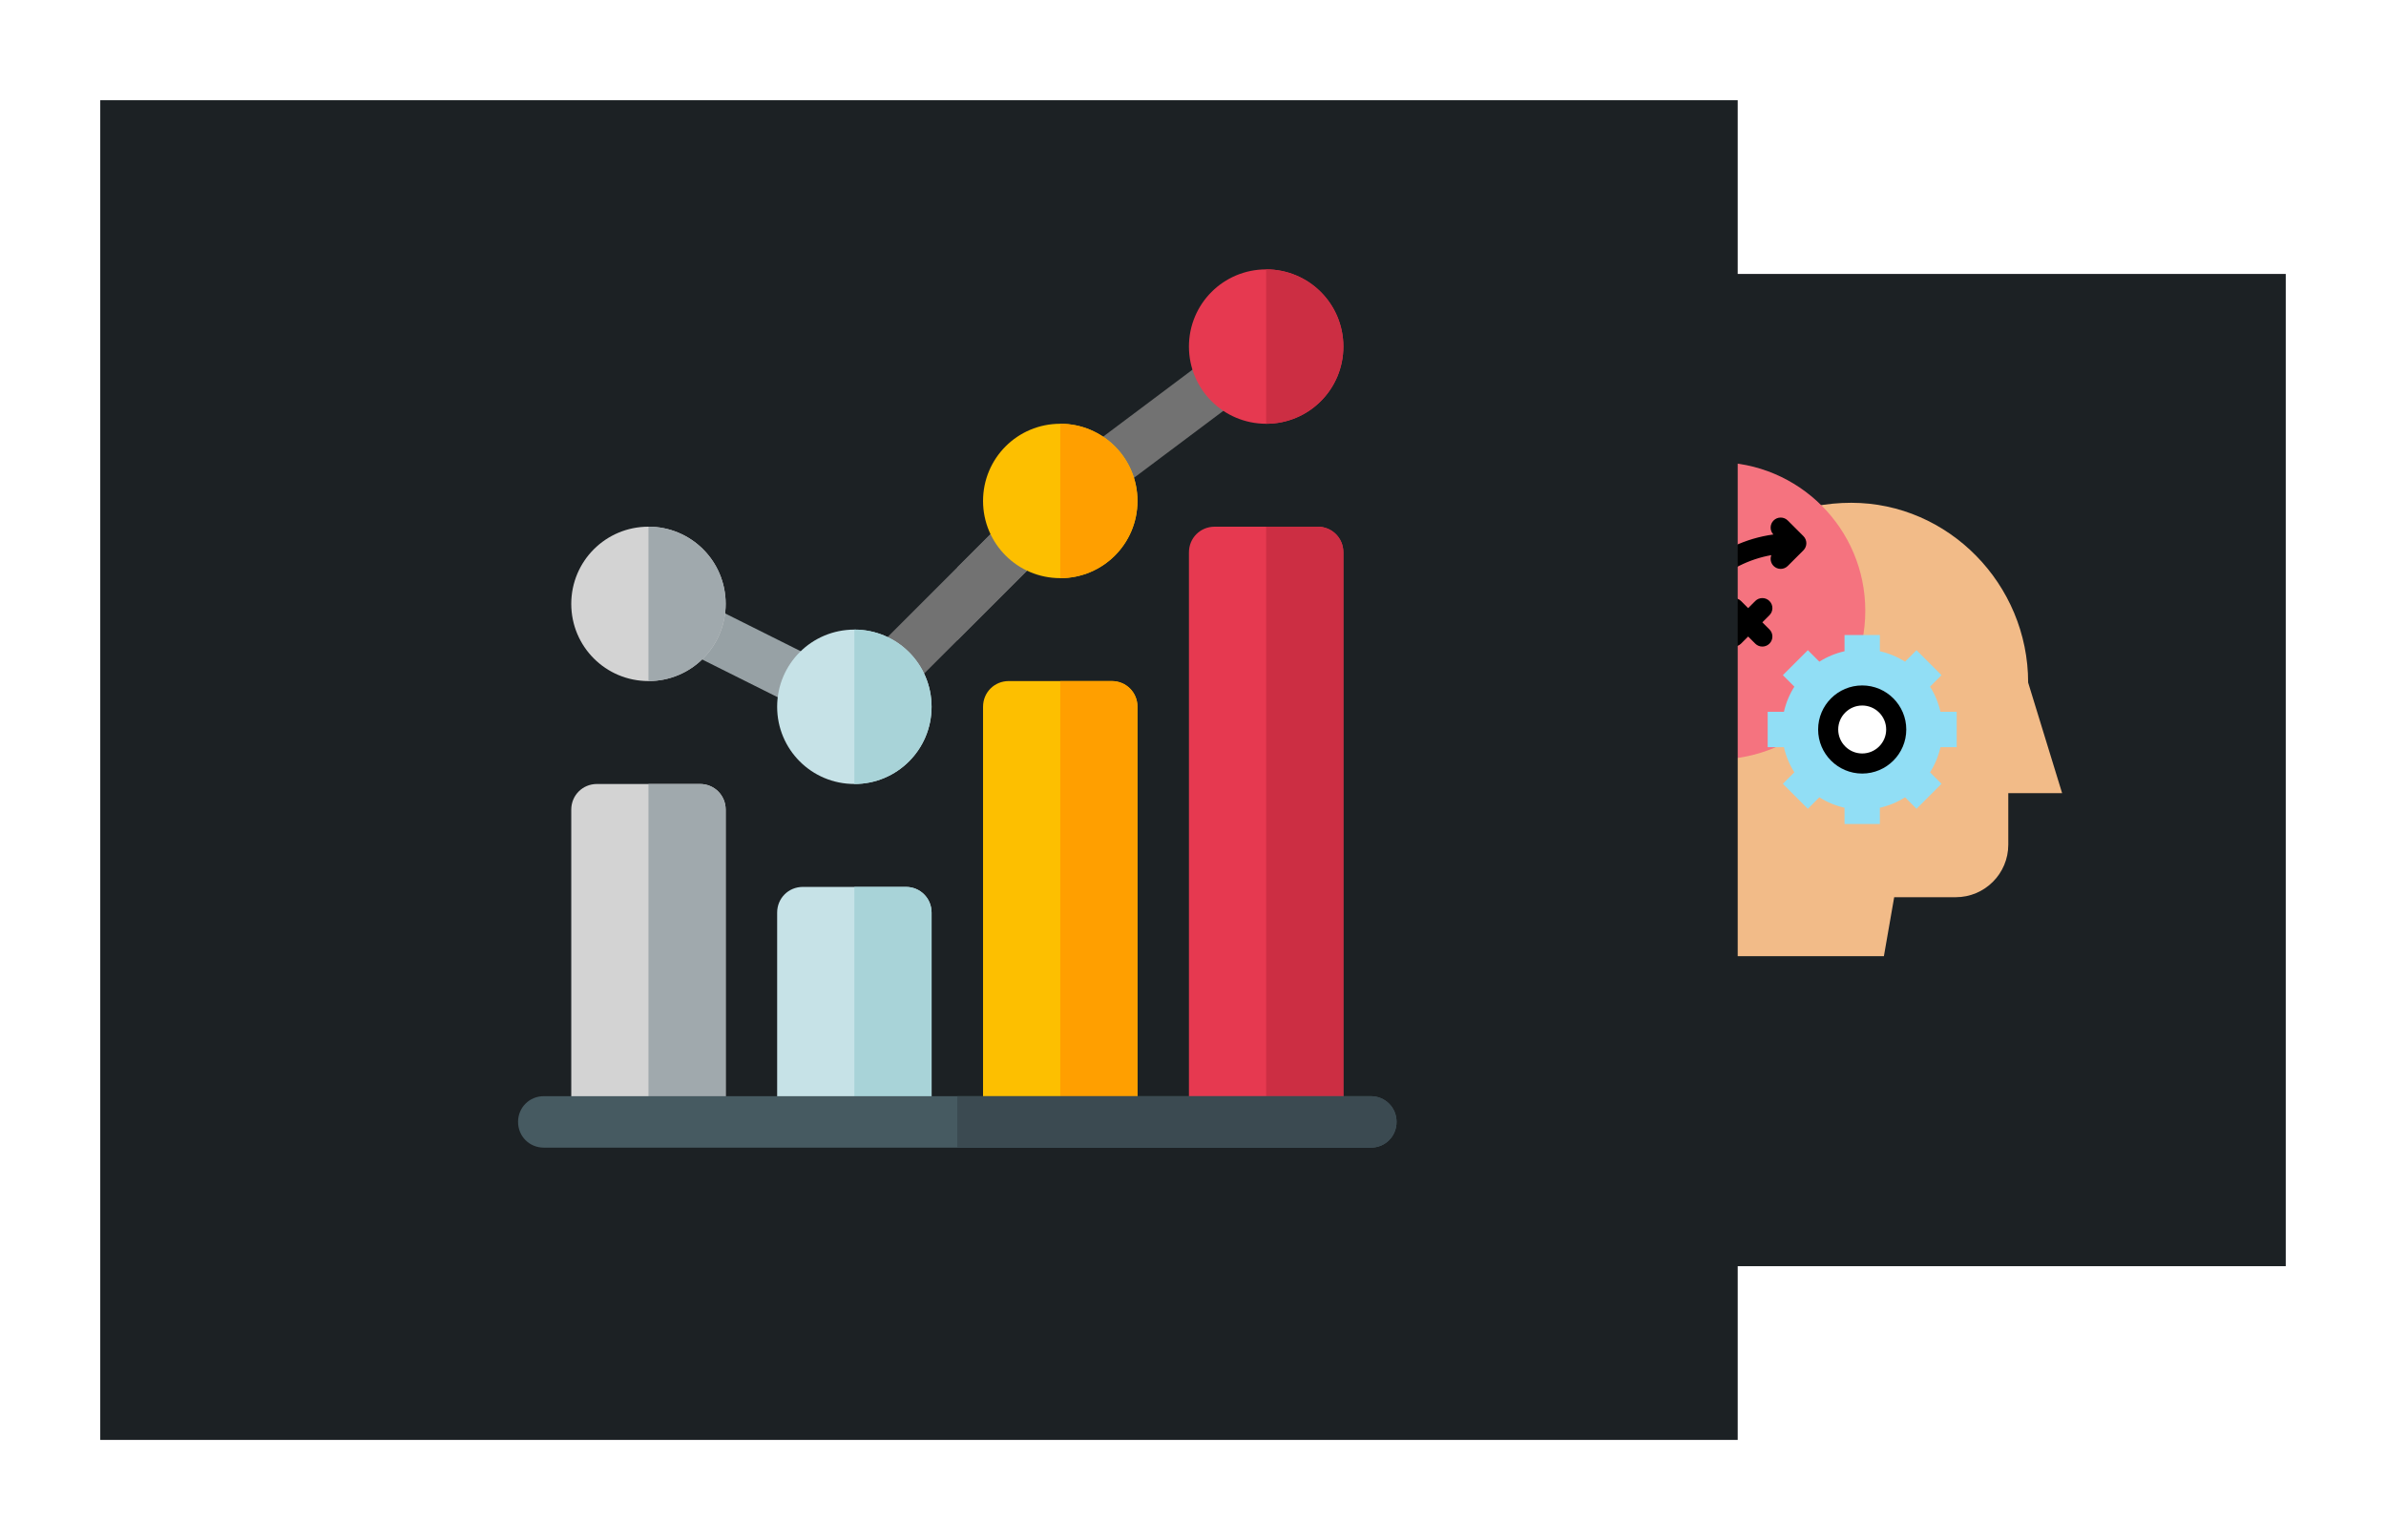 <svg width="714" height="461" viewBox="0 0 714 461" fill="none" xmlns="http://www.w3.org/2000/svg">
<g filter="url(#filter0_d)">
<rect x="315" y="78" width="369" height="297" fill="#1C2124"/>
</g>
<path d="M506.626 234.86C501.807 225.166 499.283 213.632 499.283 203.371C499.283 173.476 524.169 150.496 553.981 150.496C583.078 150.496 606.913 174.88 606.913 204.307L617.077 237.4H600.97V252.831C600.97 261.515 593.931 268.554 585.247 268.554H566.827L563.745 286.209H506.046L510.478 267.833C513.154 256.733 511.708 245.084 506.626 234.86Z" fill="#F2BB88"/>
<path d="M513.693 227.312C538.262 227.312 558.18 207.394 558.18 182.825C558.18 158.256 538.262 138.338 513.693 138.338C489.123 138.338 469.206 158.256 469.206 182.825C469.206 207.394 489.123 227.312 513.693 227.312Z" fill="#F5737F"/>
<path d="M497.906 208.232C501.889 208.232 505.119 205.003 505.119 201.019C505.119 197.035 501.889 193.806 497.906 193.806C493.922 193.806 490.692 197.035 490.692 201.019C490.692 205.003 493.922 208.232 497.906 208.232Z" fill="#FFCBBE"/>
<path d="M528.969 223.641V213.063H533.831C534.442 210.35 535.511 207.811 536.954 205.532L533.514 202.092L540.993 194.612L544.434 198.053C546.714 196.61 549.252 195.542 551.965 194.932V190.067H562.543V194.932C565.256 195.542 567.794 196.61 570.074 198.053L573.515 194.612L580.995 202.092L577.554 205.532C578.997 207.811 580.067 210.35 580.677 213.063H585.539V223.641H580.679C580.069 226.355 579 228.895 577.557 231.175L580.994 234.613L573.515 242.093L570.077 238.656C567.797 240.099 565.257 241.169 562.543 241.779V246.638H551.965V241.779C549.25 241.169 546.71 240.099 544.43 238.656L540.993 242.093L533.513 234.613L536.951 231.175C535.508 228.895 534.439 226.355 533.829 223.641H528.969Z" fill="#91DEF5"/>
<path d="M547.071 218.356C547.071 212.732 551.63 208.173 557.254 208.173C562.878 208.173 567.437 212.732 567.437 218.356C567.437 223.979 562.878 228.538 557.254 228.538C551.63 228.538 547.071 223.98 547.071 218.356Z" fill="white"/>
<path d="M525.25 192.651C525.837 193.238 526.606 193.532 527.375 193.532C528.145 193.532 528.914 193.238 529.501 192.651C530.674 191.478 530.674 189.575 529.501 188.401L527.375 186.275L529.501 184.15C530.674 182.977 530.674 181.073 529.501 179.9C528.327 178.726 526.424 178.726 525.25 179.9L523.125 182.025L521 179.9C519.826 178.726 517.923 178.726 516.749 179.9C515.575 181.073 515.575 182.976 516.749 184.15L518.874 186.275L516.749 188.401C515.575 189.574 515.575 191.477 516.749 192.651C517.336 193.238 518.105 193.532 518.874 193.532C519.643 193.532 520.412 193.238 520.999 192.651L523.124 190.526L525.25 192.651Z" fill="black"/>
<path d="M488.116 169.459C488.703 170.046 489.472 170.339 490.241 170.339C491.01 170.339 491.779 170.046 492.366 169.459L494.491 167.334L496.616 169.459C497.203 170.046 497.973 170.339 498.742 170.339C499.511 170.339 500.28 170.046 500.867 169.459C502.041 168.285 502.041 166.382 500.867 165.208L498.742 163.083L500.867 160.958C502.041 159.784 502.041 157.881 500.867 156.707C499.693 155.534 497.79 155.534 496.616 156.707L494.491 158.832L492.366 156.707C491.192 155.534 489.289 155.534 488.115 156.707C486.941 157.881 486.941 159.784 488.115 160.958L490.24 163.083L488.115 165.208C486.942 166.382 486.942 168.285 488.116 169.459Z" fill="black"/>
<path d="M530.736 169.401C531.323 169.988 532.092 170.281 532.861 170.281C533.63 170.281 534.399 169.988 534.986 169.401L539.661 164.725C540.835 163.552 540.835 161.649 539.661 160.475L534.986 155.799C533.812 154.626 531.91 154.626 530.735 155.799C529.584 156.951 529.565 158.803 530.673 159.981C514.04 162.265 500.237 174.484 496.134 190.958C491.341 191.799 487.687 195.989 487.687 201.019C487.687 206.654 492.271 211.238 497.906 211.238C503.541 211.238 508.125 206.654 508.125 201.019C508.125 196.896 505.669 193.338 502.144 191.725C505.732 178.462 516.72 168.551 530.069 166.16C529.638 167.242 529.859 168.525 530.736 169.401ZM497.906 205.227C495.586 205.227 493.699 203.34 493.699 201.019C493.699 198.699 495.586 196.812 497.906 196.812C500.227 196.812 502.114 198.699 502.114 201.019C502.114 203.34 500.227 205.227 497.906 205.227Z" fill="black"/>
<path d="M557.254 205.168C549.982 205.168 544.066 211.084 544.066 218.356C544.066 225.628 549.982 231.544 557.254 231.544C564.526 231.544 570.442 225.628 570.442 218.356C570.442 211.084 564.526 205.168 557.254 205.168ZM557.254 225.533C553.297 225.533 550.077 222.313 550.077 218.356C550.077 214.399 553.297 211.179 557.254 211.179C561.211 211.179 564.431 214.399 564.431 218.356C564.431 222.313 561.211 225.533 557.254 225.533Z" fill="black"/>
<g filter="url(#filter1_d)">
<rect x="30" y="26" width="490" height="401" fill="#1C2124"/>
</g>
<path d="M311.886 166.275L271.992 206.169C270.451 207.555 268.45 208.325 266.601 208.325C264.599 208.325 262.595 207.555 261.055 206.169C258.129 203.088 258.129 198.158 261.055 195.232L300.949 155.338C303.877 152.412 308.805 152.412 311.888 155.338C314.812 158.419 314.812 163.348 311.886 166.275Z" fill="#727272"/>
<path d="M311.886 166.275L286.47 191.69V169.817L300.949 155.338C303.875 152.412 308.805 152.412 311.886 155.338C314.812 158.419 314.812 163.348 311.886 166.275Z" fill="#727272"/>
<path d="M241.877 212.372C240.72 212.372 239.546 212.11 238.439 211.56L204.386 194.532C200.579 192.629 199.037 188.004 200.94 184.199C202.851 180.401 207.476 178.85 211.275 180.754L245.329 197.781C249.135 199.685 250.678 204.31 248.774 208.114C247.42 210.816 244.705 212.372 241.877 212.372Z" fill="#97A1A5"/>
<path d="M329.604 148.405C327.257 148.405 324.949 147.346 323.437 145.322C320.88 141.923 321.571 137.093 324.979 134.544L361.953 106.822C365.344 104.265 370.166 104.941 372.731 108.362C375.288 111.762 374.596 116.591 371.189 119.141L334.215 146.862C332.831 147.901 331.215 148.405 329.604 148.405Z" fill="#727272"/>
<path d="M194.051 157.649C181.265 157.649 170.946 167.968 170.946 180.754C170.946 193.537 181.265 203.858 194.051 203.858C206.837 203.858 217.156 193.537 217.156 180.754C217.156 167.968 206.837 157.649 194.051 157.649Z" fill="#D3D3D3"/>
<path d="M255.664 188.455C242.878 188.455 232.559 198.774 232.559 211.56C232.559 224.344 242.878 234.665 255.664 234.665C268.45 234.665 278.769 224.344 278.769 211.56C278.769 198.774 268.45 188.455 255.664 188.455Z" fill="#C6E2E7"/>
<path d="M317.277 126.842C304.491 126.842 294.172 137.161 294.172 149.947C294.172 162.731 304.491 173.052 317.277 173.052C330.063 173.052 340.382 162.731 340.382 149.947C340.382 137.161 330.063 126.842 317.277 126.842Z" fill="#FDBF00"/>
<path d="M378.89 80.632C366.104 80.632 355.785 90.951 355.785 103.737C355.785 116.521 366.104 126.842 378.89 126.842C391.676 126.842 401.995 116.521 401.995 103.737C401.995 90.951 391.676 80.632 378.89 80.632Z" fill="#E63950"/>
<path d="M401.995 165.35V332.424H355.785V165.35C355.785 161.036 359.173 157.649 363.487 157.649H394.293C398.607 157.649 401.995 161.036 401.995 165.35Z" fill="#E63950"/>
<path d="M340.382 211.56V332.423H294.172V211.56C294.172 207.246 297.559 203.858 301.874 203.858H332.68C336.994 203.858 340.382 207.246 340.382 211.56Z" fill="#FDBF00"/>
<path d="M278.769 273.173V332.423H232.559V273.173C232.559 268.859 235.947 265.471 240.261 265.471H271.067C275.381 265.471 278.769 268.859 278.769 273.173Z" fill="#C6E2E7"/>
<path d="M217.156 242.367V332.424H170.946V242.367C170.946 238.053 174.333 234.665 178.647 234.665H209.454C213.768 234.665 217.156 238.053 217.156 242.367Z" fill="#D3D3D3"/>
<path d="M378.89 126.842V80.632C391.676 80.632 401.995 90.951 401.995 103.737C401.995 116.521 391.676 126.842 378.89 126.842Z" fill="#CC2E43"/>
<path d="M401.995 165.35V332.424H378.89V157.649H394.293C398.608 157.649 401.995 161.036 401.995 165.35Z" fill="#CC2E43"/>
<path d="M317.277 173.052V126.842C330.063 126.842 340.382 137.161 340.382 149.947C340.382 162.731 330.063 173.052 317.277 173.052Z" fill="#FF9F00"/>
<path d="M340.382 211.56V332.423H317.277V203.858H332.681C336.995 203.858 340.382 207.246 340.382 211.56Z" fill="#FF9F00"/>
<path d="M255.664 234.665V188.455C268.449 188.455 278.768 198.774 278.768 211.56C278.768 224.344 268.449 234.665 255.664 234.665Z" fill="#A8D3D8"/>
<path d="M278.768 273.173V332.423H255.664V265.471H271.067C275.381 265.471 278.768 268.859 278.768 273.173Z" fill="#A8D3D8"/>
<path d="M194.051 203.858V157.649C206.837 157.649 217.156 167.968 217.156 180.754C217.156 193.537 206.837 203.858 194.051 203.858Z" fill="#A0A9AD"/>
<path d="M217.156 242.367V332.424H194.051V234.665H209.454C213.768 234.665 217.156 238.053 217.156 242.367Z" fill="#A0A9AD"/>
<path d="M417.912 335.813C417.912 340.125 414.524 343.515 410.21 343.515H162.731C158.417 343.515 155.029 340.125 155.029 335.813C155.029 331.499 158.417 328.112 162.731 328.112H410.21C414.524 328.112 417.912 331.499 417.912 335.813Z" fill="#465A61"/>
<path d="M417.911 335.813C417.911 340.125 414.524 343.515 410.21 343.515H286.47V328.112H410.21C414.524 328.112 417.911 331.499 417.911 335.813Z" fill="#3B4A51"/>
<defs>
<filter id="filter0_d" x="285" y="52" width="429" height="357" filterUnits="userSpaceOnUse" color-interpolation-filters="sRGB">
<feFlood flood-opacity="0" result="BackgroundImageFix"/>
<feColorMatrix in="SourceAlpha" type="matrix" values="0 0 0 0 0 0 0 0 0 0 0 0 0 0 0 0 0 0 127 0"/>
<feOffset dy="4"/>
<feGaussianBlur stdDeviation="15"/>
<feColorMatrix type="matrix" values="0 0 0 0 0 0 0 0 0 0 0 0 0 0 0 0 0 0 0.5 0"/>
<feBlend mode="normal" in2="BackgroundImageFix" result="effect1_dropShadow"/>
<feBlend mode="normal" in="SourceGraphic" in2="effect1_dropShadow" result="shape"/>
</filter>
<filter id="filter1_d" x="0" y="0" width="550" height="461" filterUnits="userSpaceOnUse" color-interpolation-filters="sRGB">
<feFlood flood-opacity="0" result="BackgroundImageFix"/>
<feColorMatrix in="SourceAlpha" type="matrix" values="0 0 0 0 0 0 0 0 0 0 0 0 0 0 0 0 0 0 127 0"/>
<feOffset dy="4"/>
<feGaussianBlur stdDeviation="15"/>
<feColorMatrix type="matrix" values="0 0 0 0 0 0 0 0 0 0 0 0 0 0 0 0 0 0 0.5 0"/>
<feBlend mode="normal" in2="BackgroundImageFix" result="effect1_dropShadow"/>
<feBlend mode="normal" in="SourceGraphic" in2="effect1_dropShadow" result="shape"/>
</filter>
</defs>
</svg>
